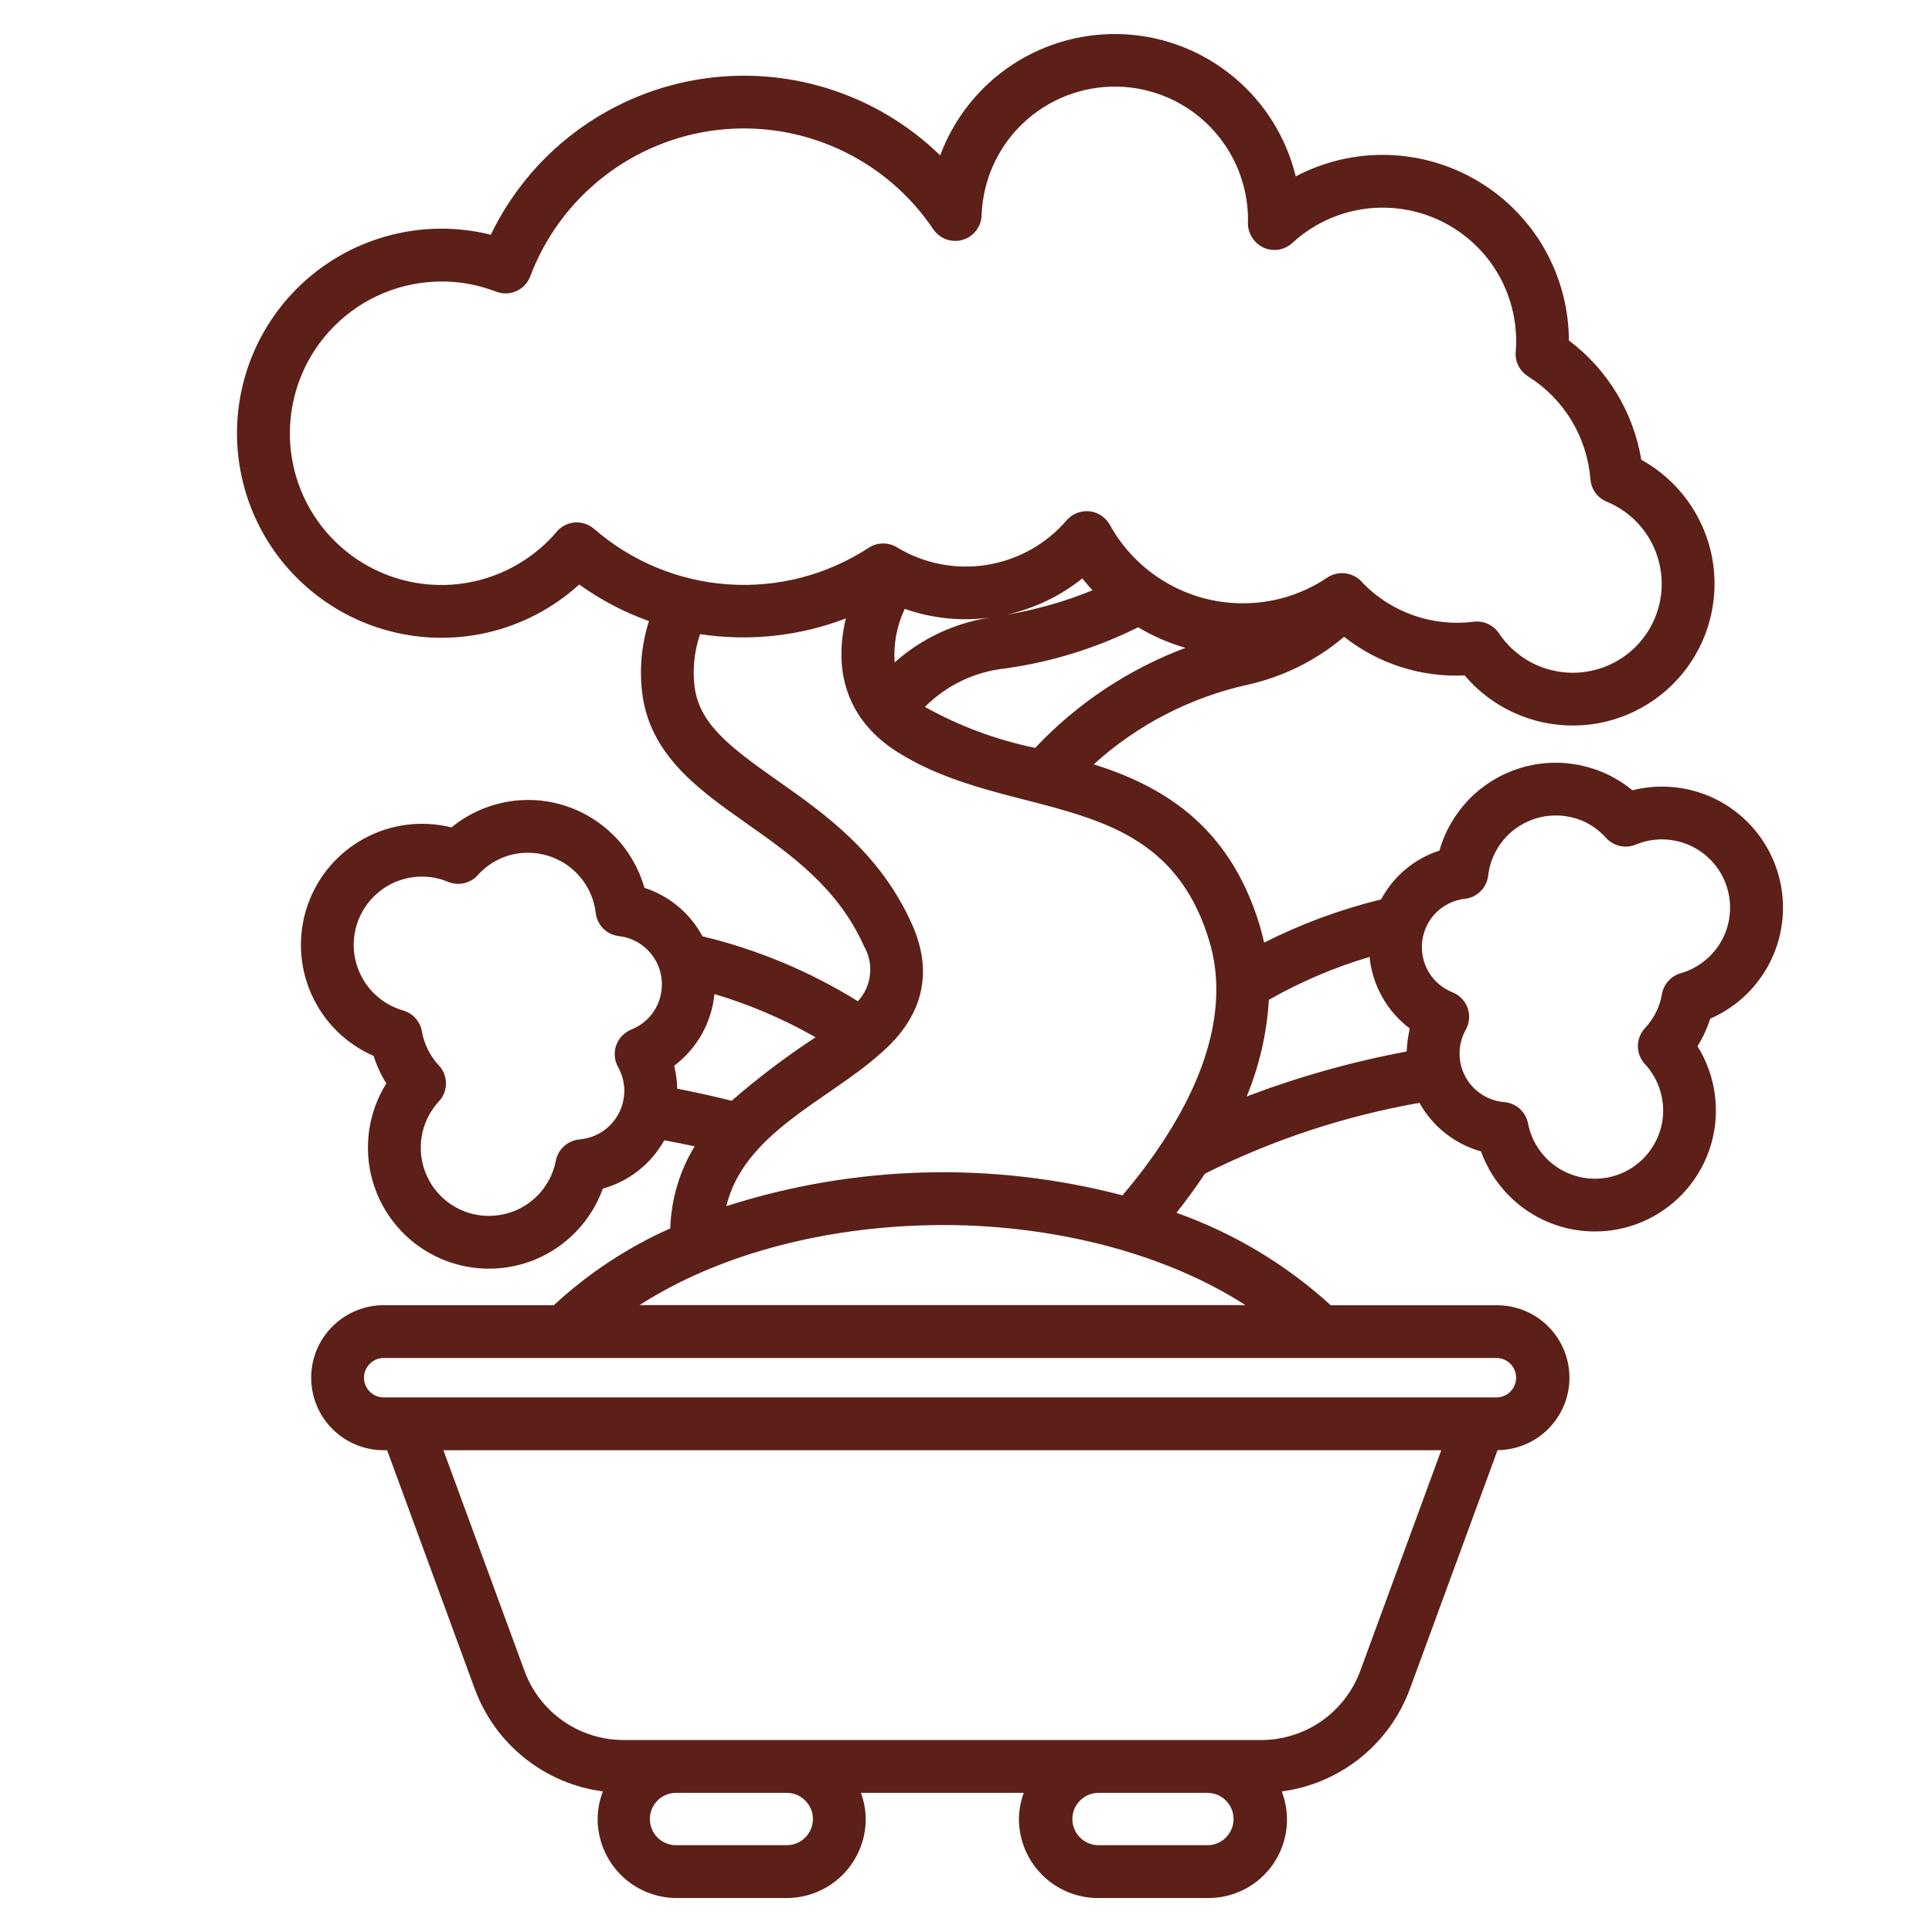 <svg width="30" height="30" viewBox="0 0 30 30" fill="none" xmlns="http://www.w3.org/2000/svg">
<path d="M20.871 9.888C21.403 10.307 22.067 10.52 22.743 10.488C22.952 10.735 23.212 10.932 23.506 11.066C23.799 11.201 24.118 11.269 24.441 11.266C24.764 11.264 25.082 11.19 25.373 11.05C25.664 10.911 25.921 10.709 26.125 10.46C26.33 10.21 26.477 9.918 26.556 9.605C26.635 9.293 26.645 8.966 26.584 8.649C26.523 8.332 26.392 8.033 26.203 7.772C26.013 7.511 25.768 7.295 25.486 7.139C25.363 6.4 24.961 5.737 24.362 5.287C24.36 4.79 24.23 4.301 23.985 3.868C23.739 3.436 23.386 3.074 22.959 2.818C22.533 2.562 22.047 2.42 21.55 2.406C21.053 2.392 20.56 2.507 20.12 2.739C19.974 2.137 19.639 1.598 19.163 1.201C18.688 0.804 18.098 0.57 17.48 0.533C16.861 0.497 16.248 0.66 15.729 0.998C15.211 1.337 14.814 1.833 14.599 2.413C14.103 1.93 13.499 1.572 12.838 1.369C12.176 1.165 11.476 1.122 10.794 1.242C10.113 1.362 9.47 1.643 8.918 2.06C8.366 2.478 7.922 3.021 7.621 3.645C7.088 3.512 6.531 3.52 6.002 3.668C5.474 3.815 4.992 4.097 4.605 4.486C4.218 4.875 3.938 5.358 3.793 5.887C3.648 6.416 3.642 6.974 3.777 7.506C3.911 8.038 4.181 8.526 4.561 8.923C4.94 9.319 5.415 9.611 5.941 9.769C6.466 9.927 7.024 9.946 7.559 9.825C8.094 9.703 8.589 9.445 8.994 9.076C9.327 9.315 9.691 9.507 10.077 9.644C9.965 9.996 9.928 10.368 9.969 10.735C10.078 11.72 10.849 12.261 11.594 12.787C12.289 13.277 13.009 13.784 13.415 14.69C13.493 14.823 13.526 14.979 13.509 15.133C13.493 15.288 13.427 15.433 13.321 15.547C12.575 15.084 11.761 14.744 10.908 14.539C10.716 14.181 10.393 13.911 10.007 13.786C9.921 13.486 9.763 13.212 9.546 12.989C9.328 12.766 9.059 12.6 8.761 12.507C8.464 12.414 8.148 12.397 7.843 12.456C7.537 12.516 7.251 12.651 7.01 12.848C6.552 12.734 6.068 12.795 5.654 13.021C5.239 13.246 4.925 13.62 4.773 14.066C4.621 14.513 4.642 15 4.833 15.432C5.023 15.863 5.369 16.208 5.801 16.396C5.849 16.547 5.915 16.69 5.999 16.823C5.859 17.047 5.768 17.297 5.731 17.559C5.695 17.82 5.713 18.086 5.786 18.339C5.859 18.593 5.984 18.828 6.154 19.03C6.323 19.232 6.534 19.396 6.771 19.511C7.008 19.626 7.267 19.691 7.53 19.699C7.794 19.708 8.056 19.661 8.301 19.562C8.545 19.462 8.766 19.312 8.948 19.122C9.131 18.932 9.271 18.705 9.361 18.457C9.562 18.401 9.749 18.306 9.913 18.177C10.077 18.048 10.213 17.888 10.315 17.706C10.473 17.736 10.631 17.766 10.786 17.8C10.552 18.185 10.422 18.623 10.408 19.074C9.744 19.37 9.133 19.773 8.6 20.267H5.958C5.659 20.267 5.373 20.386 5.162 20.597C4.95 20.808 4.832 21.094 4.832 21.393C4.832 21.692 4.95 21.978 5.162 22.189C5.373 22.401 5.659 22.519 5.958 22.519H6.011L7.374 26.23C7.53 26.651 7.797 27.02 8.147 27.3C8.498 27.58 8.918 27.759 9.362 27.817C9.309 27.954 9.281 28.099 9.28 28.246C9.281 28.571 9.41 28.883 9.64 29.113C9.87 29.343 10.182 29.472 10.507 29.473H12.216C12.542 29.472 12.854 29.343 13.084 29.113C13.313 28.883 13.443 28.571 13.443 28.246C13.442 28.107 13.416 27.97 13.369 27.839H15.897C15.849 27.97 15.823 28.107 15.822 28.246C15.822 28.571 15.952 28.883 16.182 29.113C16.412 29.343 16.724 29.472 17.049 29.473H18.758C18.956 29.474 19.152 29.427 19.328 29.335C19.504 29.244 19.655 29.11 19.768 28.947C19.881 28.784 19.952 28.596 19.976 28.399C19.999 28.202 19.974 28.002 19.903 27.817C20.348 27.759 20.767 27.58 21.118 27.3C21.468 27.021 21.735 26.651 21.891 26.23L23.254 22.518C23.552 22.515 23.838 22.395 24.047 22.182C24.256 21.969 24.373 21.682 24.37 21.384C24.368 21.086 24.247 20.8 24.035 20.591C23.822 20.382 23.535 20.265 23.237 20.268H20.664C19.969 19.634 19.154 19.146 18.268 18.832C18.427 18.632 18.574 18.429 18.71 18.225C19.761 17.698 20.884 17.328 22.042 17.125C22.143 17.308 22.28 17.469 22.444 17.598C22.608 17.727 22.796 17.823 22.997 17.879C23.086 18.128 23.227 18.354 23.41 18.544C23.592 18.735 23.813 18.884 24.057 18.984C24.301 19.083 24.564 19.13 24.827 19.121C25.091 19.113 25.35 19.049 25.587 18.933C25.824 18.818 26.035 18.654 26.204 18.452C26.374 18.25 26.499 18.015 26.572 17.761C26.645 17.508 26.663 17.242 26.626 16.981C26.59 16.72 26.498 16.469 26.358 16.245C26.442 16.112 26.509 15.969 26.556 15.818C26.989 15.63 27.335 15.286 27.526 14.854C27.717 14.422 27.738 13.935 27.586 13.488C27.434 13.041 27.119 12.668 26.705 12.442C26.29 12.217 25.806 12.156 25.348 12.271C25.107 12.073 24.821 11.938 24.515 11.879C24.209 11.819 23.894 11.836 23.596 11.929C23.299 12.023 23.029 12.188 22.812 12.411C22.595 12.635 22.436 12.909 22.351 13.208C21.962 13.334 21.638 13.606 21.446 13.966C20.817 14.12 20.207 14.345 19.629 14.637C19.609 14.547 19.587 14.458 19.561 14.37C19.073 12.757 17.976 12.185 16.984 11.868C17.66 11.255 18.484 10.829 19.375 10.632C19.927 10.509 20.44 10.254 20.871 9.888ZM12.623 28.246C12.623 28.354 12.58 28.457 12.504 28.533C12.428 28.609 12.324 28.652 12.216 28.652H10.507C10.453 28.654 10.399 28.644 10.349 28.624C10.298 28.604 10.252 28.575 10.213 28.537C10.175 28.499 10.144 28.454 10.123 28.404C10.102 28.354 10.091 28.3 10.091 28.246C10.091 28.192 10.102 28.138 10.123 28.088C10.144 28.038 10.175 27.993 10.213 27.955C10.252 27.917 10.298 27.887 10.349 27.867C10.399 27.848 10.453 27.838 10.507 27.839H12.216C12.324 27.84 12.428 27.882 12.504 27.959C12.58 28.035 12.623 28.138 12.623 28.246ZM18.758 28.652H17.049C16.943 28.65 16.842 28.606 16.768 28.53C16.693 28.454 16.652 28.352 16.652 28.246C16.652 28.14 16.693 28.038 16.768 27.962C16.842 27.886 16.943 27.842 17.049 27.839H18.758C18.864 27.842 18.965 27.886 19.039 27.962C19.113 28.038 19.155 28.14 19.155 28.246C19.155 28.352 19.113 28.454 19.039 28.53C18.965 28.606 18.864 28.65 18.758 28.652ZM21.121 25.948C21.005 26.261 20.796 26.532 20.522 26.724C20.248 26.915 19.922 27.018 19.587 27.019H9.678C9.344 27.018 9.018 26.915 8.744 26.724C8.469 26.532 8.26 26.261 8.145 25.947L6.885 22.519H22.38L21.121 25.948ZM23.542 21.392C23.542 21.432 23.535 21.472 23.519 21.509C23.504 21.547 23.482 21.58 23.453 21.609C23.425 21.637 23.392 21.66 23.354 21.675C23.317 21.691 23.277 21.699 23.237 21.699H5.958C5.877 21.699 5.799 21.667 5.742 21.609C5.684 21.552 5.652 21.474 5.652 21.393C5.652 21.312 5.684 21.234 5.742 21.177C5.799 21.119 5.877 21.087 5.958 21.087H23.237C23.277 21.087 23.317 21.095 23.354 21.11C23.39 21.126 23.424 21.148 23.453 21.176C23.481 21.205 23.503 21.238 23.519 21.275C23.534 21.312 23.542 21.352 23.542 21.392ZM16.074 11.613C15.474 11.49 14.897 11.275 14.362 10.977C14.696 10.641 15.136 10.43 15.608 10.38C16.327 10.28 17.024 10.064 17.673 9.74C17.903 9.878 18.15 9.985 18.407 10.06C17.521 10.393 16.723 10.924 16.074 11.613ZM15.371 9.59C14.821 9.674 14.307 9.916 13.892 10.286C13.872 10 13.926 9.713 14.049 9.454C14.472 9.604 14.925 9.65 15.37 9.59H15.371ZM15.624 9.546C16.056 9.451 16.461 9.258 16.806 8.982C16.857 9.045 16.91 9.106 16.964 9.166C16.533 9.342 16.083 9.47 15.623 9.546H15.624ZM8.645 8.257C8.332 8.623 7.915 8.885 7.449 9.007C6.983 9.129 6.491 9.105 6.039 8.938C5.587 8.771 5.197 8.469 4.922 8.074C4.647 7.678 4.5 7.208 4.501 6.727C4.502 6.102 4.75 5.503 5.192 5.062C5.633 4.62 6.232 4.372 6.857 4.371C7.145 4.37 7.432 4.424 7.701 4.528C7.752 4.548 7.806 4.557 7.86 4.556C7.915 4.555 7.968 4.543 8.018 4.52C8.067 4.498 8.112 4.467 8.149 4.427C8.186 4.388 8.215 4.341 8.234 4.29C8.464 3.681 8.856 3.147 9.369 2.747C9.881 2.346 10.495 2.094 11.141 2.018C11.787 1.943 12.442 2.047 13.033 2.319C13.624 2.591 14.129 3.02 14.492 3.56C14.541 3.632 14.611 3.686 14.692 3.716C14.774 3.745 14.862 3.749 14.945 3.725C15.029 3.701 15.102 3.651 15.156 3.583C15.209 3.514 15.239 3.431 15.242 3.344C15.261 2.802 15.491 2.288 15.885 1.914C16.279 1.54 16.804 1.336 17.347 1.345C17.89 1.355 18.407 1.577 18.787 1.965C19.167 2.353 19.38 2.874 19.379 3.417C19.37 3.506 19.388 3.595 19.433 3.672C19.477 3.749 19.544 3.811 19.625 3.847C19.698 3.879 19.779 3.889 19.858 3.876C19.936 3.862 20.01 3.826 20.068 3.772C20.375 3.49 20.76 3.306 21.172 3.246C21.585 3.186 22.006 3.252 22.381 3.435C22.756 3.618 23.067 3.91 23.273 4.273C23.478 4.635 23.57 5.052 23.536 5.467C23.53 5.541 23.545 5.616 23.579 5.682C23.613 5.748 23.664 5.804 23.727 5.844C24.002 6.016 24.233 6.25 24.401 6.528C24.569 6.805 24.67 7.118 24.696 7.442C24.702 7.518 24.729 7.591 24.773 7.652C24.818 7.714 24.879 7.762 24.949 7.79C25.149 7.873 25.326 8 25.467 8.163C25.608 8.327 25.709 8.52 25.761 8.729C25.814 8.938 25.817 9.157 25.77 9.367C25.723 9.578 25.627 9.774 25.491 9.941C25.354 10.107 25.18 10.24 24.983 10.328C24.786 10.415 24.572 10.455 24.356 10.445C24.141 10.434 23.931 10.374 23.743 10.268C23.556 10.162 23.395 10.013 23.276 9.834C23.234 9.771 23.175 9.721 23.106 9.689C23.037 9.657 22.961 9.645 22.885 9.654C22.572 9.694 22.254 9.662 21.956 9.558C21.658 9.455 21.388 9.284 21.167 9.059C21.102 8.976 21.008 8.921 20.905 8.905C20.801 8.888 20.695 8.911 20.608 8.97C20.221 9.231 19.764 9.369 19.297 9.368C18.875 9.368 18.462 9.255 18.099 9.04C17.736 8.826 17.437 8.518 17.233 8.149C17.201 8.091 17.155 8.042 17.1 8.005C17.045 7.969 16.982 7.946 16.916 7.939C16.85 7.933 16.783 7.942 16.722 7.966C16.66 7.991 16.605 8.03 16.562 8.08C16.244 8.45 15.804 8.695 15.322 8.772C14.84 8.849 14.346 8.752 13.928 8.499C13.862 8.458 13.785 8.437 13.708 8.439C13.63 8.44 13.554 8.463 13.489 8.506C12.843 8.928 12.078 9.127 11.308 9.074C10.539 9.021 9.807 8.719 9.226 8.213C9.185 8.177 9.137 8.15 9.085 8.133C9.034 8.116 8.979 8.109 8.925 8.113C8.871 8.117 8.818 8.132 8.77 8.157C8.722 8.181 8.679 8.215 8.643 8.257H8.645ZM11.363 17.093C11.087 17.024 10.804 16.961 10.516 16.905C10.513 16.785 10.497 16.666 10.469 16.549C10.644 16.417 10.79 16.249 10.898 16.058C11.005 15.867 11.072 15.655 11.094 15.436C11.641 15.598 12.168 15.824 12.664 16.107C12.208 16.405 11.773 16.734 11.362 17.092L11.363 17.093ZM9.002 17.693C8.913 17.7 8.828 17.736 8.761 17.796C8.694 17.855 8.648 17.935 8.631 18.023C8.6 18.184 8.532 18.336 8.432 18.466C8.333 18.596 8.204 18.701 8.057 18.773C7.91 18.845 7.748 18.881 7.584 18.88C7.42 18.879 7.259 18.84 7.113 18.766C6.967 18.692 6.84 18.585 6.742 18.453C6.645 18.322 6.579 18.169 6.55 18.008C6.521 17.847 6.53 17.681 6.576 17.524C6.622 17.367 6.704 17.223 6.815 17.102C6.886 17.026 6.925 16.927 6.925 16.823C6.925 16.719 6.886 16.619 6.815 16.544C6.677 16.397 6.586 16.213 6.551 16.015C6.538 15.938 6.503 15.867 6.451 15.81C6.4 15.753 6.333 15.711 6.258 15.69C6.013 15.619 5.802 15.462 5.663 15.248C5.524 15.033 5.467 14.776 5.503 14.524C5.539 14.271 5.665 14.039 5.857 13.872C6.05 13.704 6.297 13.612 6.552 13.612C6.691 13.612 6.828 13.639 6.956 13.693C7.035 13.726 7.122 13.733 7.205 13.714C7.288 13.696 7.363 13.652 7.42 13.588C7.518 13.478 7.638 13.391 7.772 13.331C7.907 13.271 8.052 13.241 8.199 13.242C8.459 13.242 8.709 13.337 8.902 13.509C9.096 13.681 9.22 13.918 9.25 14.175C9.261 14.268 9.302 14.353 9.368 14.419C9.434 14.485 9.52 14.526 9.612 14.536C9.752 14.552 9.885 14.608 9.995 14.696C10.105 14.784 10.188 14.901 10.235 15.034C10.3 15.218 10.291 15.42 10.211 15.598C10.131 15.776 9.984 15.915 9.803 15.987C9.749 16.009 9.7 16.043 9.659 16.085C9.618 16.127 9.587 16.178 9.568 16.233C9.549 16.288 9.541 16.347 9.547 16.406C9.552 16.464 9.57 16.521 9.599 16.572C9.66 16.682 9.693 16.806 9.694 16.932C9.695 17.058 9.664 17.183 9.605 17.294C9.545 17.406 9.459 17.501 9.354 17.57C9.248 17.64 9.127 17.681 9.001 17.692L9.002 17.693ZM9.93 20.266C11.158 19.476 12.723 19.095 14.188 19.033C15.901 18.952 17.872 19.322 19.339 20.266H9.93ZM19.703 15.525C20.197 15.244 20.721 15.021 21.266 14.859C21.288 15.078 21.355 15.289 21.462 15.48C21.57 15.672 21.716 15.838 21.891 15.971C21.864 16.088 21.848 16.207 21.843 16.327C20.995 16.486 20.164 16.72 19.358 17.026C19.556 16.549 19.672 16.041 19.703 15.525H19.703ZM22.746 13.957C22.838 13.947 22.924 13.906 22.99 13.84C23.056 13.775 23.097 13.689 23.108 13.597C23.138 13.339 23.262 13.102 23.455 12.93C23.649 12.758 23.899 12.663 24.158 12.663C24.305 12.662 24.451 12.693 24.586 12.752C24.72 12.812 24.84 12.9 24.938 13.01C24.995 13.073 25.07 13.117 25.153 13.136C25.236 13.155 25.323 13.147 25.402 13.114C25.535 13.059 25.678 13.032 25.822 13.034C25.966 13.037 26.108 13.068 26.239 13.127C26.37 13.186 26.488 13.271 26.586 13.377C26.683 13.484 26.758 13.608 26.805 13.744C26.853 13.88 26.872 14.024 26.862 14.168C26.852 14.312 26.813 14.452 26.747 14.58C26.681 14.708 26.589 14.821 26.478 14.912C26.367 15.004 26.238 15.072 26.1 15.112C26.025 15.133 25.958 15.174 25.907 15.232C25.855 15.289 25.82 15.36 25.807 15.436C25.773 15.634 25.681 15.818 25.543 15.965C25.472 16.041 25.433 16.141 25.433 16.245C25.433 16.348 25.472 16.448 25.543 16.524C25.654 16.644 25.736 16.788 25.782 16.946C25.829 17.103 25.838 17.269 25.809 17.43C25.78 17.591 25.714 17.744 25.616 17.875C25.518 18.007 25.392 18.114 25.245 18.188C25.099 18.262 24.938 18.302 24.774 18.303C24.61 18.304 24.448 18.267 24.301 18.195C24.154 18.123 24.025 18.018 23.926 17.887C23.826 17.757 23.758 17.606 23.727 17.445C23.71 17.357 23.665 17.276 23.598 17.216C23.531 17.157 23.446 17.12 23.357 17.113C23.231 17.103 23.11 17.061 23.004 16.991C22.899 16.922 22.812 16.827 22.753 16.716C22.693 16.604 22.663 16.48 22.664 16.354C22.665 16.227 22.698 16.103 22.759 15.993C22.788 15.942 22.806 15.885 22.811 15.827C22.817 15.769 22.809 15.71 22.79 15.654C22.771 15.599 22.74 15.549 22.699 15.506C22.659 15.464 22.609 15.431 22.555 15.409C22.399 15.347 22.267 15.234 22.182 15.089C22.097 14.944 22.063 14.775 22.085 14.608C22.107 14.441 22.183 14.287 22.303 14.168C22.423 14.05 22.579 13.976 22.746 13.956V13.957ZM18.776 14.606C19.094 15.655 18.687 16.756 18.086 17.683C17.887 17.99 17.668 18.283 17.429 18.561C15.405 18.031 13.271 18.09 11.278 18.729C11.551 17.599 12.846 17.089 13.647 16.381C13.9 16.16 14.67 15.486 14.162 14.353C13.664 13.242 12.815 12.642 12.065 12.115C11.316 11.588 10.849 11.23 10.783 10.644C10.753 10.375 10.783 10.103 10.871 9.847C11.634 9.963 12.414 9.879 13.135 9.603C12.912 10.521 13.236 11.23 13.918 11.666C15.685 12.797 18.04 12.171 18.776 14.606Z" fill="#5C2018"/>
</svg>

